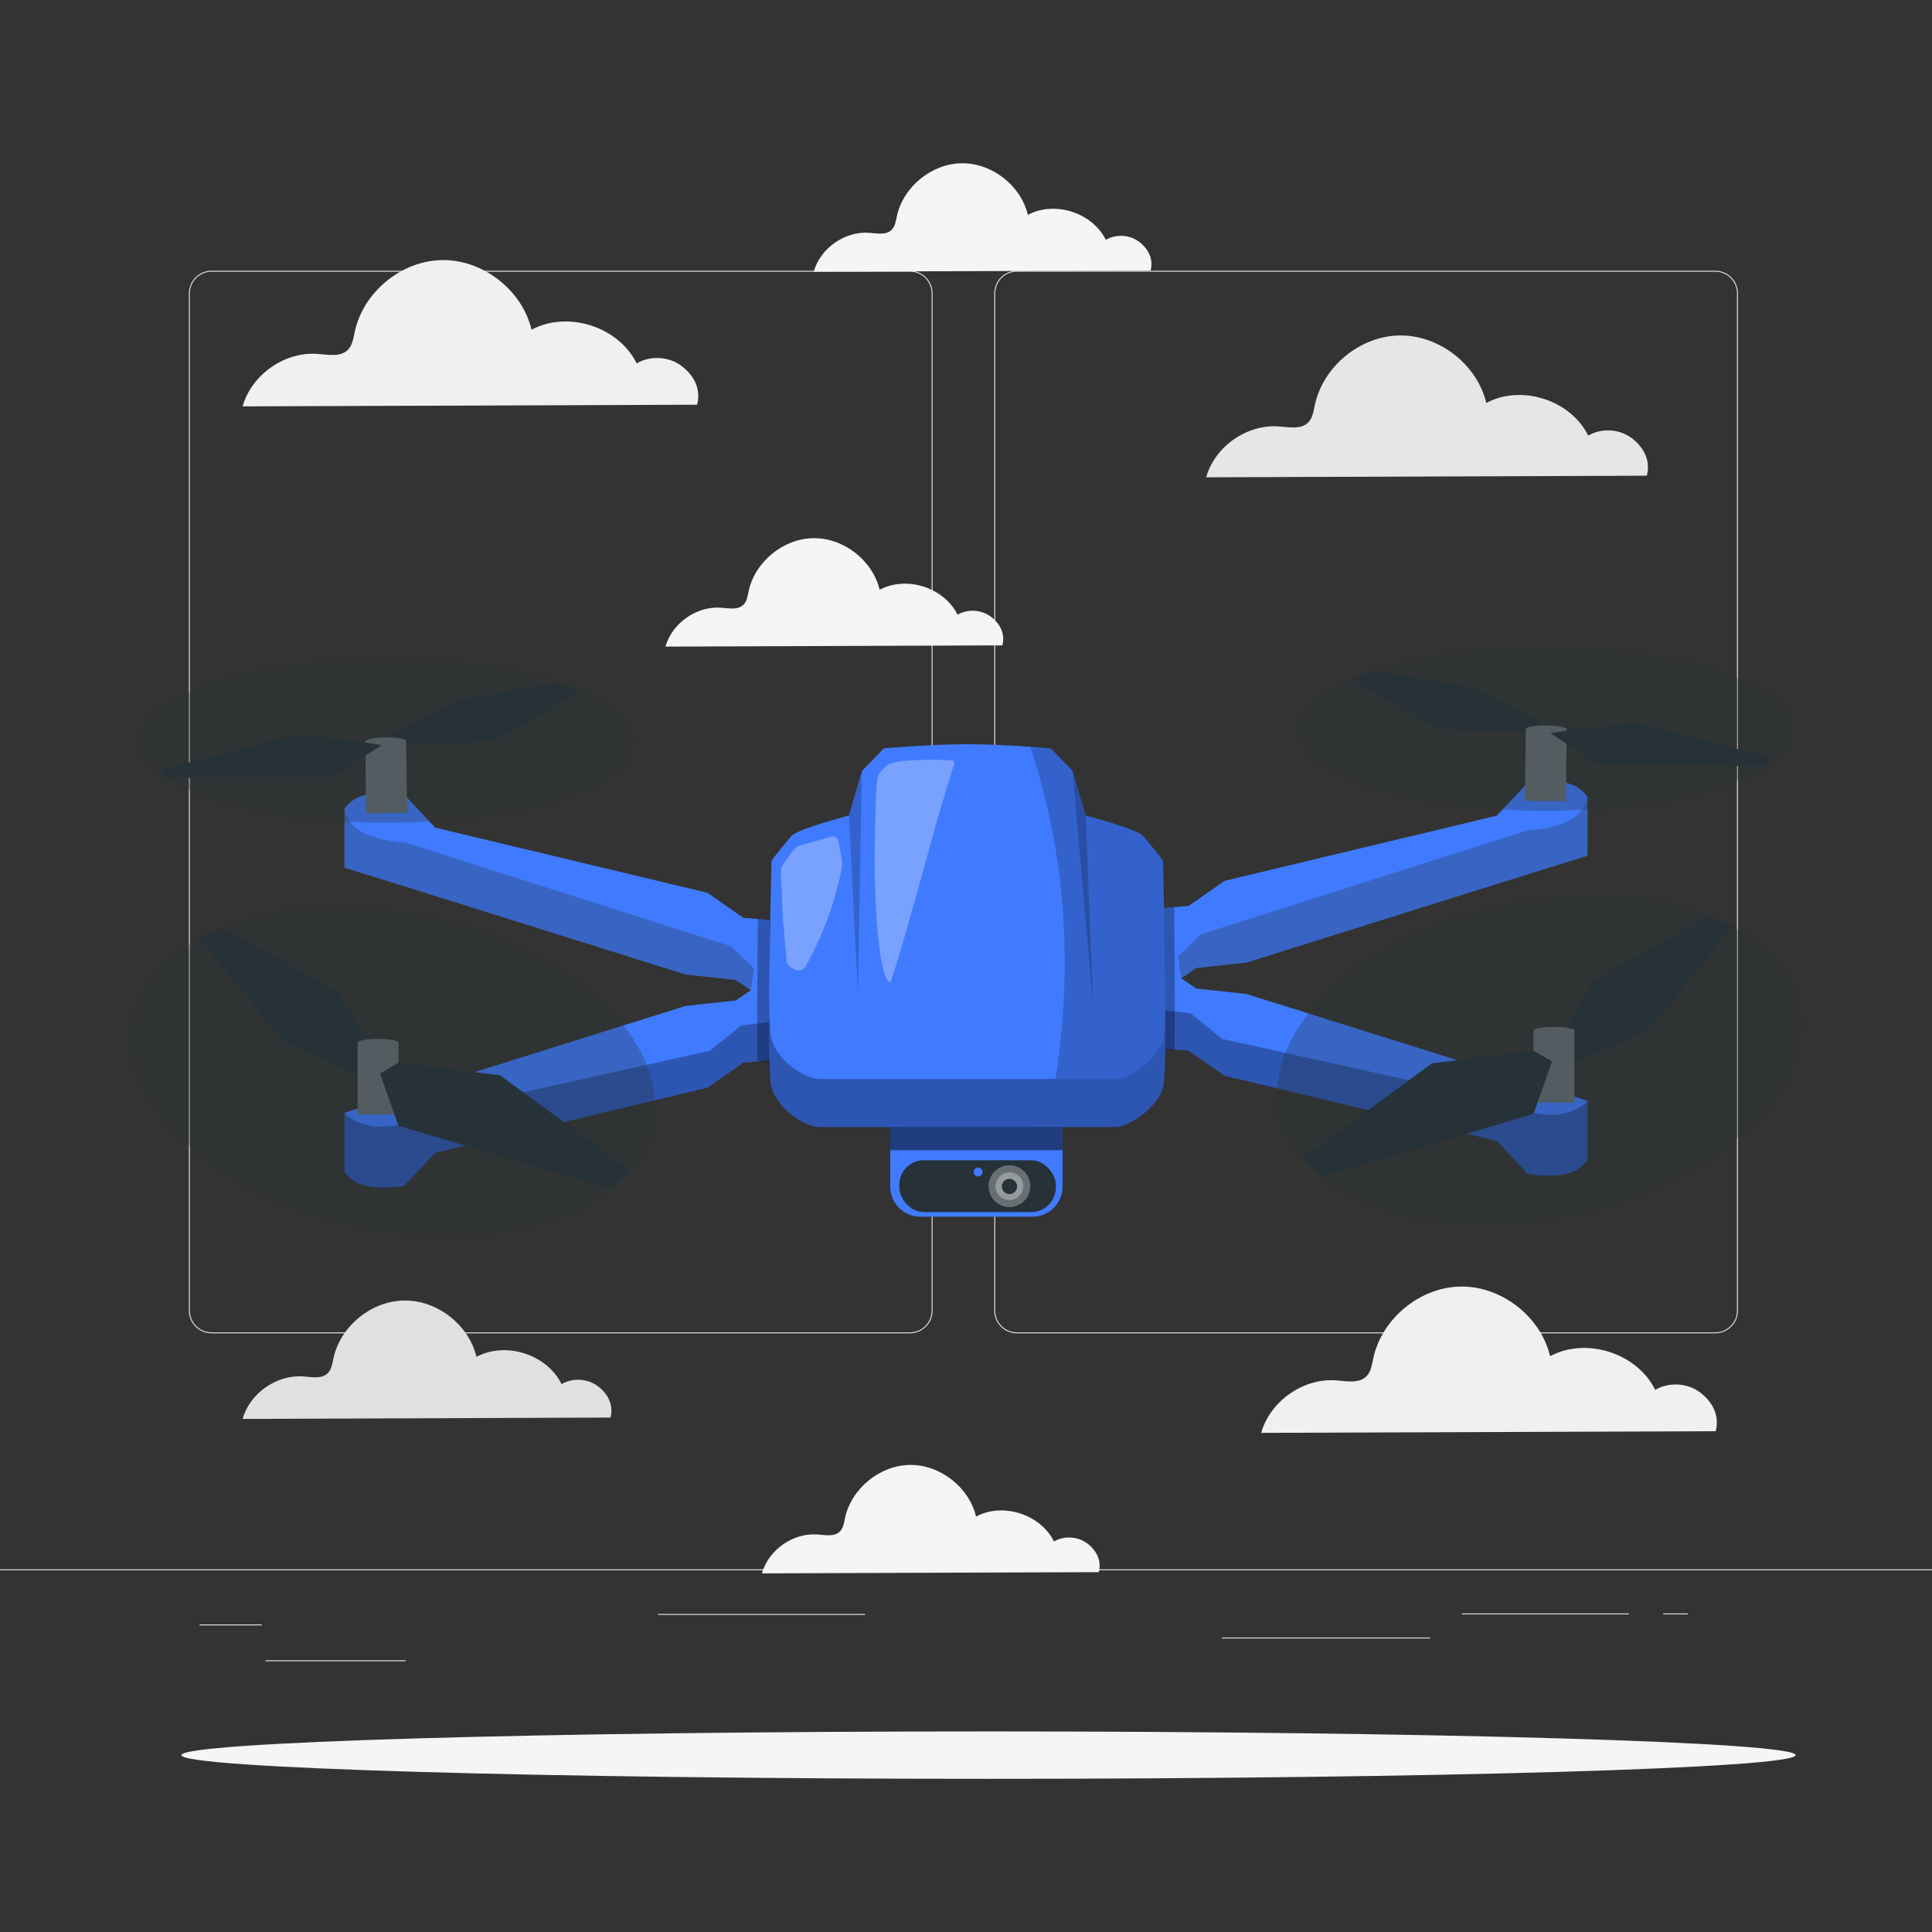 <svg xmlns="http://www.w3.org/2000/svg" viewBox="0 0 500 500"><rect x="0" y="0" width="500" height="500" fill="#333333" stroke="none"/><g id="freepik--background-complete--inject-36"><g><g><g><path d="M443.92,345.062h-180.746c-3.232,0-5.862-2.63-5.862-5.862V75.926c0-3.232,2.63-5.862,5.862-5.862h180.746c3.232,0,5.862,2.629,5.862,5.862V339.2c0,3.232-2.63,5.862-5.862,5.862ZM263.174,70.314c-3.095,0-5.612,2.518-5.612,5.612V339.2c0,3.095,2.518,5.612,5.612,5.612h180.746c3.095,0,5.612-2.518,5.612-5.612V75.926c0-3.094-2.518-5.612-5.612-5.612h-180.746Z" style="fill:#e0e0e0;"></path><path d="M235.493,345.062H54.746c-3.232,0-5.862-2.63-5.862-5.862V75.926c0-3.232,2.629-5.862,5.862-5.862H235.493c3.232,0,5.862,2.629,5.862,5.862V339.2c0,3.232-2.63,5.862-5.862,5.862ZM54.746,70.314c-3.094,0-5.612,2.518-5.612,5.612V339.2c0,3.095,2.518,5.612,5.612,5.612H235.493c3.095,0,5.612-2.518,5.612-5.612V75.926c0-3.094-2.518-5.612-5.612-5.612H54.746Z" style="fill:#e0e0e0;"></path></g><rect x="0" y="406.131" width="500" height=".25" style="fill:#e0e0e0;"></rect></g><rect x="51.672" y="420.396" width="16.06" height=".25" style="fill:#e0e0e0;"></rect><rect x="170.352" y="417.686" width="53.53" height=".25" style="fill:#e0e0e0;"></rect><rect x="68.732" y="429.686" width="36.25" height=".25" style="fill:#e0e0e0;"></rect><rect x="378.352" y="417.556" width="43.19" height=".25" style="fill:#e0e0e0;"></rect><rect x="430.452" y="417.556" width="6.33" height=".25" style="fill:#e0e0e0;"></rect><rect x="316.212" y="423.786" width="53.89" height=".25" style="fill:#e0e0e0;"></rect></g><path d="M422.3,113.392c-3.183-2.405-7.827-2.677-11.269-.661-4.569-9.233-17.301-13.308-26.382-8.443-2.369-9.949-12.171-17.596-22.398-17.474-10.227,.123-19.842,8.004-21.971,18.007-.338,1.59-.562,3.331-1.699,4.492-1.847,1.887-4.931,1.254-7.563,1.048-8.282-.646-16.616,5.168-18.868,13.164l114.054-.415c.999-3.862-.72-7.315-3.903-9.72Z" style="fill:#e6e6e6;"></path><path d="M154.741,358.754c-2.657-2.007-6.533-2.235-9.407-.552-3.814-7.707-14.442-11.108-22.022-7.048-1.977-8.305-10.16-14.688-18.696-14.586-8.537,.103-16.563,6.681-18.34,15.031-.282,1.327-.469,2.781-1.419,3.75-1.542,1.575-4.116,1.046-6.314,.875-6.913-.539-13.87,4.314-15.75,10.989l95.205-.347c.834-3.224-.601-6.106-3.258-8.114Z" style="fill:#e0e0e0;"></path><path d="M176.394,94.718c-3.283-2.48-8.072-2.761-11.622-.682-4.712-9.522-17.843-13.724-27.208-8.707-2.443-10.261-12.553-18.147-23.099-18.021-10.547,.127-20.463,8.255-22.659,18.571-.349,1.64-.58,3.436-1.752,4.633-1.905,1.946-5.085,1.293-7.8,1.081-8.541-.666-17.136,5.33-19.459,13.577l117.625-.428c1.03-3.983-.743-7.544-4.025-10.024Z" style="fill:#f0f0f0;"></path><path d="M439.995,360.37c-3.283-2.48-8.072-2.761-11.622-.682-4.712-9.522-17.843-13.725-27.208-8.707-2.443-10.261-12.553-18.147-23.099-18.021-10.547,.127-20.463,8.255-22.659,18.571-.349,1.639-.58,3.436-1.752,4.633-1.905,1.946-5.085,1.293-7.801,1.081-8.541-.666-17.136,5.33-19.458,13.577l117.625-.428c1.03-3.983-.743-7.544-4.025-10.024Z" style="fill:#f0f0f0;"></path><path d="M294.794,62.567c-2.433-1.838-5.983-2.047-8.614-.505-3.493-7.058-13.226-10.173-20.167-6.454-1.811-7.605-9.304-13.451-17.122-13.357-7.818,.094-15.168,6.119-16.796,13.765-.259,1.215-.43,2.547-1.299,3.434-1.412,1.442-3.769,.958-5.782,.801-6.331-.494-12.701,3.951-14.423,10.063l87.187-.317c.763-2.952-.551-5.592-2.984-7.43Z" style="fill:#f5f5f5;"></path><path d="M256.431,159.593c-2.433-1.838-5.983-2.047-8.614-.505-3.493-7.058-13.226-10.173-20.167-6.454-1.811-7.605-9.304-13.451-17.122-13.357-7.818,.094-15.168,6.119-16.796,13.765-.258,1.215-.43,2.547-1.299,3.434-1.412,1.442-3.769,.958-5.782,.801-6.331-.494-12.701,3.951-14.423,10.063l87.187-.317c.764-2.952-.551-5.592-2.984-7.43Z" style="fill:#f5f5f5;"></path><path d="M281.385,399.44c-2.433-1.838-5.983-2.047-8.614-.505-3.493-7.058-13.226-10.173-20.167-6.454-1.811-7.606-9.304-13.451-17.122-13.357-7.818,.094-15.168,6.119-16.796,13.765-.258,1.215-.43,2.547-1.299,3.434-1.412,1.442-3.769,.958-5.782,.801-6.331-.494-12.701,3.951-14.423,10.063l87.187-.317c.764-2.952-.551-5.592-2.984-7.43Z" style="fill:#f5f5f5;"></path></g><g id="freepik--Shadow--inject-36"><path d="M464.706,454.225c0,3.387-93.516,6.132-208.875,6.132s-208.875-2.745-208.875-6.132,93.516-6.132,208.875-6.132,208.875,2.745,208.875,6.132Z" style="fill:#f5f5f5;"></path></g><g id="freepik--Device--inject-36"><g><g><polygon points="395.017 189.431 372.135 188.746 349.796 175.81 355.849 173.593 381.868 178.116 400.873 187.751 395.017 189.431" style="fill:#263238;"></polygon><g><path d="M410.837,284.88c-1.128-.282-88.262-27.635-88.262-27.635l-12.971-1.41-8.742-5.922v21.431l6.768,.564,9.306,6.486,70.449,16.857,7.974,8.514c7.372,1.201,12.806,.29,15.479-3.627v-15.259Z" style="fill:#407BFF;"></path><path d="M410.837,284.88s-4.749,6.435-18.11,2.085l-4.195-2.085-72.221-16.018-8.169-6.606-7.28-.813v9.902l6.768,.564,9.306,6.486,70.449,16.857,7.974,8.514s1.948,.395,4.523,.493c2.664,.101,6.004-.125,8.809-1.969,.606-.398,1.119-.876,1.613-1.451,.183-.213,.403-.483,.534-.7v-15.259Z" style="opacity:.3;"></path><path d="M402.848,271.955c-.11-1.857,9.451-18.276,9.451-18.276l30.065-16.519,6.34,2.38-21.932,26.837-19.865,8.819-4.059-3.242Z" style="fill:#263238;"></path><rect x="396.869" y="266.769" width="10.582" height="18.555" transform="translate(804.32 552.093) rotate(180)" style="fill:#263238;"></rect><rect x="396.869" y="266.769" width="10.582" height="18.555" transform="translate(804.32 552.093) rotate(180)" style="fill:#fff; opacity:.3;"></rect><path d="M396.869,266.769c0,.559,2.369,1.013,5.291,1.013s5.291-.453,5.291-1.013-2.369-1.013-5.291-1.013-5.291,.453-5.291,1.013Z" style="fill:#263238;"></path><path d="M396.869,266.769c0,.559,2.369,1.013,5.291,1.013s5.291-.453,5.291-1.013-2.369-1.013-5.291-1.013-5.291,.453-5.291,1.013Z" style="fill:#fff; opacity:.3;"></path><polygon points="401.658 274.743 396.869 288.262 341.835 304.611 336.978 299.88 370.565 275.197 396.869 271.912 401.658 274.743" style="fill:#263238;"></polygon></g><path d="M410.837,221.467c-1.128,.282-88.262,27.635-88.262,27.635l-12.971,1.41-8.742,5.922v-21.431l6.768-.564,9.306-6.486,70.449-16.857,7.974-8.514c7.372-1.201,12.806-.29,15.479,3.627v15.259Z" style="fill:#407BFF;"></path><rect x="394.767" y="188.745" width="10.582" height="18.555" transform="translate(2.586 -5.14) rotate(.739)" style="fill:#263238;"></rect><rect x="394.767" y="188.745" width="10.582" height="18.555" transform="translate(2.586 -5.14) rotate(.739)" style="fill:#fff; opacity:.3;"></rect><path d="M405.468,188.814c-.007,.559-2.382,.982-5.304,.944-2.922-.038-5.285-.522-5.277-1.081,.007-.559,2.382-.982,5.303-.944,2.922,.038,5.285,.522,5.277,1.081Z" style="fill:#263238;"></path><path d="M405.468,188.814c-.007,.559-2.382,.982-5.304,.944-2.922-.038-5.285-.522-5.277-1.081,.007-.559,2.382-.982,5.303-.944,2.922,.038,5.285,.522,5.277,1.081Z" style="fill:#fff; opacity:.3;"></path><polygon points="401.231 189.752 413.991 198.022 456.979 198.234 458.812 196.222 423.461 187.057 405.32 189.091 401.231 189.752" style="fill:#263238;"></polygon><ellipse cx="400.058" cy="188.746" rx="63.827" ry="21.09" style="fill:#263238; opacity:.3;"></ellipse><path d="M331.03,287.992c4.525,22.138,38.292,33.932,75.42,26.343,37.128-7.589,63.563-31.689,59.033-53.826-4.53-22.135-38.296-33.929-75.42-26.343-37.129,7.587-63.558,31.688-59.033,53.826Z" style="fill:#263238; opacity:.3;"></path><path d="M410.837,206.711c-.197,.249-.819,7.343-15.63,8.214l-69.82,22.235-14.561,4.613-5.974,5.759,.821,5.641,3.929-2.662,12.971-1.41,88.262-27.635v-14.756Z" style="fill:#263238; opacity:.3;"></path><path d="M300.862,271.912v-36.91l3.009-.251s.377,36.875,.004,36.844c-.373-.031-3.012,.317-3.012,.317Z" style="opacity:.3;"></path></g><g><polygon points="104.983 192.523 127.865 191.838 150.203 178.902 144.151 176.685 118.132 181.208 99.127 190.843 104.983 192.523" style="fill:#263238;"></polygon><g><path d="M89.163,287.972c1.128-.282,88.262-27.635,88.262-27.635l12.971-1.41,8.742-5.922v21.431l-6.768,.564-9.306,6.486-70.45,16.857-7.974,8.514c-7.372,1.201-12.806,.29-15.479-3.627v-15.259Z" style="fill:#407BFF;"></path><path d="M89.163,287.972s4.749,6.435,18.11,2.085l4.195-2.085,72.221-16.018,8.169-6.606,7.28-.813v9.902l-6.768,.564-9.306,6.486-70.45,16.857-7.974,8.514s-1.948,.395-4.523,.493c-2.664,.101-6.004-.125-8.809-1.969-.606-.398-1.119-.876-1.613-1.451-.183-.213-.403-.483-.534-.7v-15.259Z" style="opacity:.3;"></path><path d="M97.152,275.047c.11-1.857-9.451-18.276-9.451-18.276l-30.065-16.519-6.34,2.38,21.932,26.837,19.865,8.819,4.059-3.242Z" style="fill:#263238;"></path><rect x="92.549" y="269.861" width="10.582" height="18.555" style="fill:#263238;"></rect><rect x="92.549" y="269.861" width="10.582" height="18.555" style="fill:#fff; opacity:.3;"></rect><path d="M103.131,269.861c0,.559-2.369,1.013-5.291,1.013s-5.291-.453-5.291-1.013,2.369-1.013,5.291-1.013,5.291,.453,5.291,1.013Z" style="fill:#263238;"></path><path d="M103.131,269.861c0,.559-2.369,1.013-5.291,1.013s-5.291-.453-5.291-1.013,2.369-1.013,5.291-1.013,5.291,.453,5.291,1.013Z" style="fill:#fff; opacity:.3;"></path><polygon points="98.342 277.835 103.131 291.354 158.165 307.703 163.022 302.972 129.435 278.289 103.131 275.004 98.342 277.835" style="fill:#263238;"></polygon></g><path d="M89.163,224.559c1.128,.282,88.262,27.635,88.262,27.635l12.971,1.41,8.742,5.922v-21.431l-6.768-.564-9.306-6.486-70.45-16.857-7.974-8.514c-7.372-1.201-12.806-.29-15.479,3.627v15.259Z" style="fill:#407BFF;"></path><rect x="94.651" y="191.837" width="10.582" height="18.555" transform="translate(202.468 400.924) rotate(179.261)" style="fill:#263238;"></rect><rect x="94.651" y="191.837" width="10.582" height="18.555" transform="translate(202.468 400.924) rotate(179.261)" style="fill:#fff; opacity:.3;"></rect><path d="M94.532,191.906c.007,.559,2.382,.982,5.304,.944,2.922-.038,5.285-.522,5.277-1.081-.007-.559-2.382-.982-5.303-.944-2.922,.038-5.285,.522-5.277,1.081Z" style="fill:#263238;"></path><path d="M94.532,191.906c.007,.559,2.382,.982,5.304,.944,2.922-.038,5.285-.522,5.277-1.081-.007-.559-2.382-.982-5.303-.944-2.922,.038-5.285,.522-5.277,1.081Z" style="fill:#fff; opacity:.3;"></path><polygon points="98.769 192.844 86.009 201.114 43.021 201.326 41.188 199.314 76.539 190.149 94.68 192.183 98.769 192.844" style="fill:#263238;"></polygon><ellipse cx="99.942" cy="191.838" rx="63.827" ry="21.09" style="fill:#263238; opacity:.3;"></ellipse><path d="M168.97,291.084c-4.525,22.138-38.292,33.932-75.42,26.343-37.128-7.589-63.563-31.689-59.033-53.826,4.53-22.135,38.296-33.929,75.42-26.343,37.129,7.588,63.558,31.688,59.033,53.826Z" style="fill:#263238; opacity:.3;"></path><path d="M89.163,209.803c.197,.249,.819,7.343,15.63,8.214l69.82,22.235,14.561,4.613,5.974,5.759-.821,5.641-3.929-2.662-12.971-1.41-88.262-27.635v-14.756Z" style="fill:#263238; opacity:.3;"></path><path d="M199.138,275.004v-36.91l-3.009-.251s-.377,36.875-.004,36.844c.373-.031,3.012,.317,3.012,.317Z" style="opacity:.3;"></path></g><g><path d="M230.396,282.976h44.59v24.119c0,4.299-3.49,7.79-7.79,7.79h-29.011c-4.299,0-7.79-3.49-7.79-7.79v-24.119h0Z" style="fill:#407BFF;"></path><rect x="230.396" y="282.976" width="44.59" height="14.69" style="opacity:.5;"></rect></g><path d="M300.987,222.925c0-.532-3.721-4.785-5.139-6.557-1.418-1.772-14.886-5.316-14.886-5.316l-3.367-11.519-5.671-5.848s-11.727-1.065-21.346-1.08c-.083-0-.166-.001-.25-.001-.084,0-.166,.001-.25,.001-9.618,.014-21.346,1.08-21.346,1.08l-5.671,5.848-3.367,11.519s-13.468,3.544-14.886,5.316c-1.418,1.772-5.139,6.025-5.139,6.557,0,.532-1.418,53.164,0,58.481,1.418,5.316,8.365,10.278,12.405,10.278l36.279,.004v.001l1.974-0,1.974,0v-.001l36.279-.004c3.614,.004,10.987-4.962,12.405-10.278,1.418-5.316,0-57.949,0-58.481Z" style="fill:#407BFF;"></path><g style="opacity:.3;"><path d="M300.987,268.946c-1.418,5.316-8.791,10.283-12.405,10.278l-36.279,.004v0l-1.974-0-1.974,0v-0l-36.279-.004c-4.04,0-10.987-4.962-12.405-10.278-.362-1.358-.539-5.809-.602-11.687-.088,11.497,.009,21.988,.602,24.211,1.418,5.316,8.365,10.278,12.405,10.278l36.279,.004v0l1.974-0,1.974,0v-0l36.279-.004c3.614,.004,10.987-4.962,12.405-10.278,.593-2.222,.69-12.714,.602-24.21-.063,5.877-.24,10.328-.602,11.686Z"></path></g><rect x="232.734" y="300.274" width="40.505" height="13.412" rx="6.359" ry="6.359" style="fill:#263238;"></rect><path d="M266.641,306.98c0,2.985-2.42,5.405-5.405,5.405s-5.405-2.42-5.405-5.405,2.42-5.405,5.405-5.405,5.405,2.42,5.405,5.405Z" style="fill:#fff; opacity:.3;"></path><circle cx="261.236" cy="306.98" r="3.588" style="fill:#fff; opacity:.3;"></circle><path d="M263.215,307.051c0,1.091-.884,1.975-1.975,1.975-1.091,0-1.975-.884-1.975-1.975,0-1.091,.884-1.975,1.975-1.975,1.091,0,1.975,.884,1.975,1.975Z" style="fill:#263238;"></path><path d="M254.293,303.322c0,.636-.515,1.151-1.151,1.151-.636,0-1.151-.515-1.151-1.151,0-.636,.515-1.151,1.151-1.151,.636,0,1.151,.515,1.151,1.151Z" style="fill:#407BFF;"></path><g><path d="M300.99,222.923c0-.532-3.721-4.785-5.139-6.557-1.418-1.772-14.886-5.316-14.886-5.316l-3.367-11.519-5.671-5.848-5.281-.414-.002-0c9.223,27.89,11.06,56.578,6.517,85.956l15.424-.002c3.614,.004,10.987-4.962,12.405-10.278,.362-1.358,.539-5.809,.602-11.686,.015,1.95,.024-1.137,.027-.502-.017-17.011-.629-33.484-.629-33.833Z" style="opacity:.2;"></path><path d="M301.619,256.756c0,.168,.001,.335,.001,.502,0-.255-0-.414-.001-.502Z" style="opacity:.2;"></path></g><polygon points="280.965 211.049 282.916 260.547 277.598 199.53 280.965 211.049" style="opacity:.2;"></polygon><polygon points="219.695 211.051 222.019 256.756 223.062 199.532 219.695 211.051" style="opacity:.2;"></polygon><g style="opacity:.3;"><path d="M246.525,196.783c-1.459-.105-14.4-.632-16.84,1.203-1.119,.842-2.548,2.349-2.668,3.744-.51,5.917-.505,11.504-.615,17.442-.26,14.01,1.056,35.021,4.093,35.021,6.163-18.922,10.393-37.844,16.556-56.766l-.525-.644Z" style="fill:#fff;"></path></g><g style="opacity:.3;"><path d="M215.108,216.536c.837-.235,1.697,.291,1.864,1.144,.309,1.575,.752,3.887,.875,4.812,.195,1.462-.104,2.942-.436,4.379-1.872,8.095-4.869,15.93-8.881,23.207-.384,.696-1.139,1.151-1.93,1.067-1.168-.125-2.789-1.175-2.958-2.169l-.901-9.796c-.28-2.696-.302-5.183-.368-7.759-.089-3.5-.741-6.189,.152-7.522,1.661-2.481,3.349-4.702,4.226-5.012l8.357-2.35Z" style="fill:#fff;"></path></g></g></g></svg>
